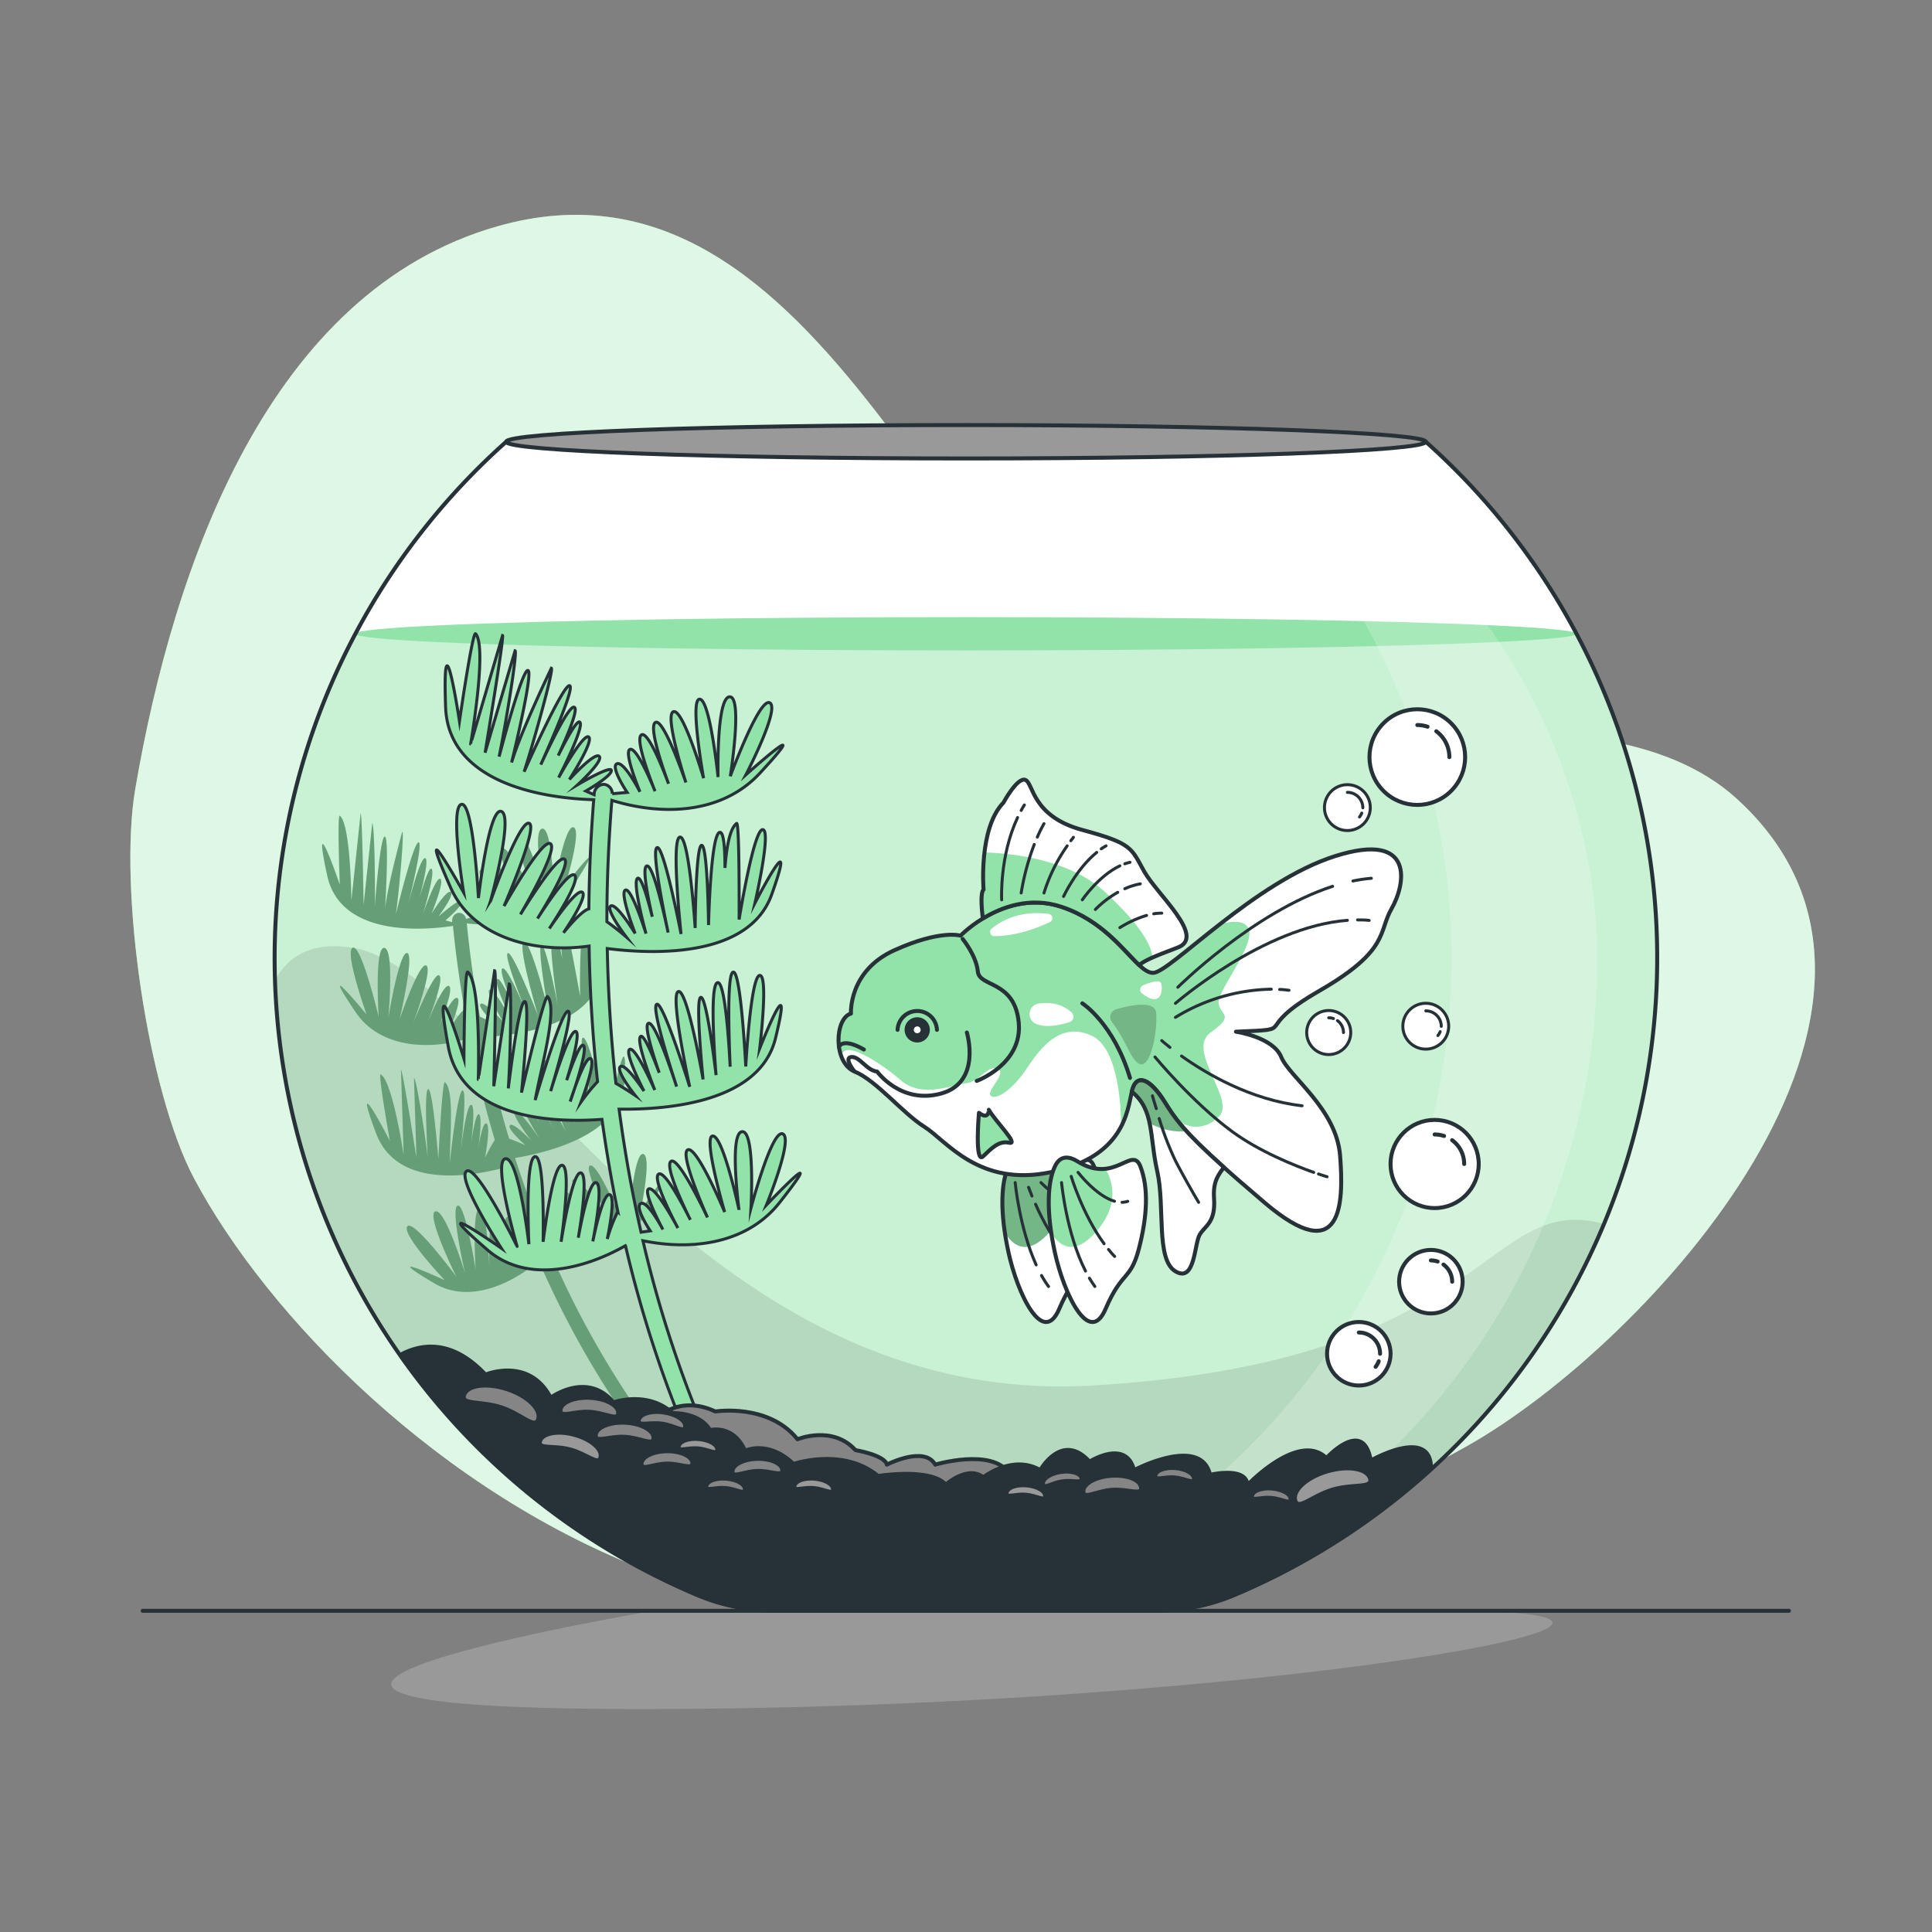<svg xmlns="http://www.w3.org/2000/svg" xmlns:xlink="http://www.w3.org/1999/xlink" viewBox="0 0 500 500"><rect x="0" y="0" width="500" height="500" fill="#808080" stroke="none"/><defs><clippath id="clip-path"><path d="M261,301.89c-1.87,4-2.35,11.46,0,22.24s8.92,24.49,13.13,14.6,6.46-7.25,8.62-15.58,2.55-15.68.39-21.26-6.62,4.77-16.36-1.37C265.47,299.72,262.62,298.36,261,301.89Z" style="fill:#fff;stroke:#263238;stroke-linecap:round;stroke-linejoin:round;stroke-width:1.03px"></path></clippath><clippath id="clip-path-2"><path d="M220.23,262.31s-.71-11,11.25-16.4,17.11-3.76,17.11-3.76,11.72-12.19,26-7.5,19.46,17.35,23.91,17.12,26.26-23.68,47.12-30.24,18.05,7.5,14.54,13.59-.47,10.79-18.76,21.33S337,266.3,319.86,267c0,0,9.61,1.38,11.72,6.55s14.3,13.38,15.24,25.57.7,29.3-19.46,12.19-22.51-20.63-26-26.26-7.27-7.73-8.44-2.57-2.11,16.87-20.87,20.86-27.19-8.21-32.81-11.72-12.43-12-18.06-14.3S216,263.49,220.23,262.31Z" style="fill:#fff;stroke:#263238;stroke-linecap:round;stroke-linejoin:round;stroke-width:1.03px"></path></clippath><clippath id="clip-path-3"><path d="M273,301.89c-1.87,4-2.35,11.46,0,22.24s8.91,24.49,13.13,14.6,6.46-7.25,8.62-15.58,2.54-15.68.39-21.26-6.63,4.77-16.36-1.37C277.47,299.72,274.61,298.36,273,301.89Z" style="fill:#fff;stroke:#263238;stroke-linecap:round;stroke-linejoin:round;stroke-width:1.03px"></path></clippath><clippath id="clip-path-4"><path d="M316.74,302.09c-10.59-9.48-12.63-12.61-15.4-17-3.52-5.62-7.27-7.73-8.44-2.57,5.86,4.71,4.54,11.52,6.6,20.63s-.44,22.78,4.7,25.87,4.85-7.2,6.32-9.56,4.11-3.08,3.67-9.4C313.88,305.57,315.47,303.92,316.74,302.09Z" style="fill:#fff;stroke:#263238;stroke-linecap:round;stroke-linejoin:round;stroke-width:1.03px"></path></clippath><clippath id="clip-path-5"><path d="M254.36,237.71c4.79-2.92,12.1-5.73,20.25-3.06,10.63,3.49,16.2,11.37,20.2,15.09,1.66-1.28,3.78-2.17,10-4.53,7.38-2.79-5.32-13.67-8.7-19.69s-2.94-7.2-16-10.73-12.64-12-14.7-12.93-5.73,5.88-5.73,5.88c-6.46,6.61-5.14,22.48-5.14,22.48C253.65,231.1,254.09,235.55,254.36,237.71Z" style="fill:#fff;stroke:#263238;stroke-linecap:round;stroke-linejoin:round;stroke-width:1.03px"></path></clippath></defs><g id="background-simple"><path d="M35,204.21C45,145.86,69.74,75.4,128.69,58.58c85.26-24.33,118,107.71,170.88,129.16,31.58,12.82,113.45-14.34,150,19.07,58.05,53.06-23.35,141.23-69.91,167.43-68,38.24-159.15,51.76-209.51,33.26C113.68,386.74,69,340.27,50.24,305,38.17,282.35,30.6,230,35,204.21Z" style="fill:#92E3A9"></path><path d="M449.58,206.81c-36.56-33.41-118.43-6.25-150-19.07C246.69,166.29,214,34.25,128.69,58.58,69.74,75.4,45,145.86,35,204.21,30.6,230,38.17,282.35,50.24,305,69,340.27,113.68,386.74,170.16,407.5c50.36,18.5,141.55,5,209.51-33.26C426.23,348,507.63,259.87,449.58,206.81Z" style="fill:#fff;opacity:0.7"></path></g><g id="Shadow"><path d="M169.13,416.87S18.55,442.31,166,442.31c159.48,0,296.77-25.44,207.69-25.44Z" style="fill:#999"></path></g><g id="Floor"><line x1="36.93" y1="416.87" x2="462.97" y2="416.87" style="fill:none;stroke:#263238;stroke-linecap:round;stroke-linejoin:round;stroke-width:1.03px"></line></g><g id="fish-bowl"><path d="M369,114.33H131A178.93,178.93,0,0,0,180.3,412.74a52,52,0,0,0,20.24,4.13h98.81a52,52,0,0,0,20.25-4.13A178.94,178.94,0,0,0,369,114.33Z" style="fill:#fff"></path><path d="M71,247.91A179,179,0,0,0,180.3,412.74a52,52,0,0,0,20.24,4.13h98.81a52,52,0,0,0,20.25-4.13A179,179,0,0,0,408,164H91.91A178.09,178.09,0,0,0,71,247.91Z" style="fill:#92E3A9"></path><path d="M71,247.91A179,179,0,0,0,180.3,412.74a52,52,0,0,0,20.24,4.13h98.81a52,52,0,0,0,20.25-4.13A179,179,0,0,0,408,164H91.91A178.09,178.09,0,0,0,71,247.91Z" style="fill:#fff;opacity:0.5"></path><ellipse cx="249.95" cy="164.02" rx="158.03" ry="4.31" style="fill:#92E3A9"></ellipse><path d="M282.65,358.57C178.6,364.66,128,251.2,91.29,245.28c-10.57-1.7-16.73,2.14-20.15,8.47a179,179,0,0,0,109.16,159,52,52,0,0,0,20.24,4.13h98.81a52,52,0,0,0,20.25-4.13,179.57,179.57,0,0,0,95.55-96C383.9,308.32,386.69,352.48,282.65,358.57Z" style="opacity:0.1"></path><path d="M317.44,114.33h-1.71a178.93,178.93,0,0,1-49.35,298.41,51.92,51.92,0,0,1-20.24,4.13H273.6c7,0,24.14-1.42,30.54-4.13A178.94,178.94,0,0,0,413.4,247.91C413.4,194.8,379.26,130,317.44,114.33Z" style="fill:#fff;opacity:0.2"></path><path d="M369,114.33H131A178.93,178.93,0,0,0,180.3,412.74a52,52,0,0,0,20.24,4.13h98.81a52,52,0,0,0,20.25-4.13A178.94,178.94,0,0,0,369,114.33Z" style="fill:none;stroke:#263238;stroke-linecap:round;stroke-linejoin:round;stroke-width:1.03px"></path><path d="M369,114.33c0,2.39-53.28,4.32-119,4.32s-119-1.93-119-4.32S184.23,110,250,110,369,112,369,114.33Z" style="fill:#999;stroke:#263238;stroke-linecap:round;stroke-linejoin:round;stroke-width:1.03px"></path></g><g id="Decoration"><path d="M165.8,313.29s3-14.12.66-14.63-3.59,15.78-3.59,15.78-1.93-15.48-4.49-14.74,2.2,15.52,2.2,15.52-5.79-14-7.82-13.6,5.07,14.55,5.07,14.55-7.78-12-9.48-10.94,6.29,12.63,6.29,12.63-7.74-10.87-9.16-9.79,5.18,10,5.86,10.88c-.65-.89-6.71-9-7.9-7.87s5.18,9.25,5.72,9.93c-.49-.62-5.92-7.42-7.13-6.68s4.23,7.52,4.23,7.52-4.06-5.22-5.28-4.34,2.83,5.06,2.83,5.06l-1.76.59q-4.92-11.51-8.75-23.47c10.59-1.79,27.52-6.75,28.28-19.6,1-16.33-2.74,2.59-2.74,2.59s-.88-14.87-2.63-14.4.51,18.43.51,18.43-4.41-18.82-5.88-18.14c-1.25.58,1.85,14.57,2.81,18.75-.94-4-4.07-16.74-5.51-16.11-1.7.74,3,18.27,3,18.27s-4.61-15-5.79-14.79,3.38,16.11,3.38,16.11-6.32-17.21-8-16.44,5.65,18.38,5.65,18.38-8.18-15.66-9.43-15.1,5.8,13.58,6.84,15.53c-.93-1.74-6.6-12.14-7.82-11.47-.89.49,1.93,5.86,3.89,9.36-1.79-3-4.41-7.15-5-6.48-.87,1.05,4.73,10.05,4.73,10.05s-5.36-7.95-6.4-7.13,4.3,7.71,4.3,7.71-4.63-4.91-5.52-4,4,5.17,4,5.17-2.27-1-4.21-1.7c-2.61-8.66-4.79-17.44-6.56-26.28,10.75-.59,28.37-3.71,30.47-16.61,2.66-16.32-3,2.3-3,2.3s.69-15-1.11-14.74-1.42,18.56-1.42,18.56-3.43-19.44-3.95-18.85c-1.16,1.32-1.11,5-.66,9.19-.71-3.81-1.54-7.07-2.3-6.83-1.77.56,1.11,18.68,1.11,18.68s-3-15.61-4.21-15.48,1.68,16.54,1.68,16.54-4.49-18-6.26-17.38,3.7,19.07,3.7,19.07-6.51-16.61-7.8-16.19S135.8,261,136.63,263c-.74-1.83-5.3-12.91-6.58-12.37-.94.39,1.31,6.09,2.89,9.82-1.47-3.23-3.64-7.66-4.27-7.05-1,1,3.65,10.6,3.65,10.6s-4.5-8.56-5.63-7.85,3.48,8.21,3.48,8.21-4.82-5.39-5.8-4.54,4.12,5.56,4.12,5.56-2.39-1.42-4.31-2.3c-1.46-8-2.58-16.08-3.38-24.11,10.37,1.26,22.13-1.17,28.18-10.67,9.4-14.79-2.68.8-2.68.8s4.4-14.3,2.12-15-5.15,16-5.15,16-.37-16.18-3-15.63.63,16.22.63,16.22-4.35-15-6.41-14.69,3.58,15.45,3.58,15.45-6.53-13-8.33-12,5,13.52,5,13.52-6.61-11.8-8.13-10.78,4.19,10.68,4.75,11.65c-.54-.93-5.78-9.75-7.07-8.67s4.22,9.87,4.7,10.62c-.44-.69-5.16-8-6.43-7.36s3.47,8,3.47,8-4.24-5.55-5.54-4.72,3,5.3,3,5.3l-2.9.79a1.85,1.85,0,0,0-1.93-1.56,2,2,0,0,0-1.62,2.3.34.34,0,0,1,0,.1l-1.77-.42s4.55-3.85,4.3-5-6.13,4-6.13,4,4.31-5.67,3.22-6.37-5,5.64-5,5.64,3.49-8.47,2.29-9.05-4.47,9.08-4.47,9.08,3.28-10.79,2.2-11.67c-.64-.53-2,3.8-3.07,7.34,1.07-4.14,2.35-9.8,1.44-10.09-1.11-.37-3.52,8.48-4.55,12.52,1.16-4.72,3.91-16.34,2.86-16.61-1.32-.33-5.9,18.61-5.9,18.61.88-6.58,2.21-21.29,1.65-21.39,0,0-3.81,13.91-4.45,20,0,0,1.13-18.69-.08-18.73s-2.59,18-2.59,18c.16-6.69-.13-21.39-.65-21.44L94.1,234.22s-.35-23.68-.77-23.72c0,0-2.38,22.54-2.39,22.54s-.17-19.78-3-21.92c-.71-.54,0,17.83,0,17.83s-7.53-22-3.25-2.32c3.13,14.33,21,14.71,32.54,13q1.08,10.84,3,21.69c-1.57.73-4.15,5.63-4.15,5.63s3.65-8.14,2.24-8.67-4.52,6.82-5.17,8.34c.72-1.68,4.41-10.52,3.08-11.42s-5.12,8.26-5.77,9.87c.67-1.69,4.65-11.83,3.18-12.65s-6.72,12.45-6.72,12.45,5.23-14.19,3.37-15-6.89,14-6.89,14,4-17.06,1.93-17.23-4.84,16.86-4.84,16.86,1.64-17.72-1-18.19S98,263.14,98,263.14s-4.49-18.85-6.72-17.86,3.59,17.27,3.59,17.27-13.49-16.36-2.77-.52c6.37,9.4,19.55,9.85,29.42,6.57,1.76,8.88,3.94,17.71,6.53,26.42a40.3,40.3,0,0,0-2.52,4.61s1.59-8.49.32-8.89-2.48,9.19-2.48,9.19,1.78-10.83.6-11.54c-.72-.43-1.52,3.94-2.06,7.48.5-4.14,1-9.76.06-9.93-1.16-.21-2.34,8.65-2.82,12.67.51-4.68,1.67-16.26.59-16.39-1.36-.16-3.33,18.68-3.33,18.68,0-6.44,1.24-18.83-1.27-20.84-.7-.56-1.7,19.86-1.7,19.86s-1.42-18.18-2.62-18.08-.12,17.71-.12,17.71c-.74-6.46-3-20.63-3.56-20.61l.63,20.7s-3.55-22.82-4-22.8c0,0,.7,22,.69,22s-2.86-19.06-5.93-20.8c-.8-.45,2.37,17.21,2.37,17.21s-10.49-20.36-3.54-1.86c5,13.17,21.73,11.8,32.93,8.86q2.93,8.91,6.44,17.61a31,31,0,0,0-1.1,5.79s.29-9-1.18-8.83c-1.32.11-1.55,8.14-1.58,9.82,0-1.86.09-11.47-1.44-11.7s-1.56,9.75-1.55,11.5c0-1.83-.19-12.79-1.82-12.88-1.78-.1-1.43,14.3-1.43,14.3s-.56-15.21-2.54-15.13-1,15.78-1,15.78-2.75-17.29-4.67-16.5,1.94,17.5,1.94,17.5-5.14-16.82-7.69-16,5.42,16.87,5.42,16.87-11.06-15-12.68-13,9.67,13.92,9.67,13.92-18.18-8.34-2.65.83c8.88,5.25,19.68.36,27-5.8A241,241,0,0,0,161,365.57a1.86,1.86,0,0,0,2.27.75,1.55,1.55,0,0,0,.32-.2,2,2,0,0,0,.34-2.73,237.28,237.28,0,0,1-21.19-38.6c9.94.21,20.68-3.08,25.64-12.52C176.33,297.17,165.8,313.29,165.8,313.29Z" style="fill:#92E3A9"></path><path d="M165.8,313.29s3-14.12.66-14.63-3.59,15.78-3.59,15.78-1.93-15.48-4.49-14.74,2.2,15.52,2.2,15.52-5.79-14-7.82-13.6,5.07,14.55,5.07,14.55-7.78-12-9.48-10.94,6.29,12.63,6.29,12.63-7.74-10.87-9.16-9.79,5.18,10,5.86,10.88c-.65-.89-6.71-9-7.9-7.87s5.18,9.25,5.72,9.93c-.49-.62-5.92-7.42-7.13-6.68s4.23,7.52,4.23,7.52-4.06-5.22-5.28-4.34,2.83,5.06,2.83,5.06l-1.76.59q-4.92-11.51-8.75-23.47c10.59-1.79,27.52-6.75,28.28-19.6,1-16.33-2.74,2.59-2.74,2.59s-.88-14.87-2.63-14.4.51,18.43.51,18.43-4.41-18.82-5.88-18.14c-1.25.58,1.85,14.57,2.81,18.75-.94-4-4.07-16.74-5.51-16.11-1.7.74,3,18.27,3,18.27s-4.61-15-5.79-14.79,3.38,16.11,3.38,16.11-6.32-17.21-8-16.44,5.65,18.38,5.65,18.38-8.18-15.66-9.43-15.1,5.8,13.58,6.84,15.53c-.93-1.74-6.6-12.14-7.82-11.47-.89.49,1.93,5.86,3.89,9.36-1.79-3-4.41-7.15-5-6.48-.87,1.05,4.73,10.05,4.73,10.05s-5.36-7.95-6.4-7.13,4.3,7.71,4.3,7.71-4.63-4.91-5.52-4,4,5.17,4,5.17-2.27-1-4.21-1.7c-2.61-8.66-4.79-17.44-6.56-26.28,10.75-.59,28.37-3.71,30.47-16.61,2.66-16.32-3,2.3-3,2.3s.69-15-1.11-14.74-1.42,18.56-1.42,18.56-3.43-19.44-3.95-18.85c-1.16,1.32-1.11,5-.66,9.19-.71-3.81-1.54-7.07-2.3-6.83-1.77.56,1.11,18.68,1.11,18.68s-3-15.61-4.21-15.48,1.68,16.54,1.68,16.54-4.49-18-6.26-17.38,3.7,19.07,3.7,19.07-6.51-16.61-7.8-16.19S135.8,261,136.63,263c-.74-1.83-5.3-12.91-6.58-12.37-.94.39,1.31,6.09,2.89,9.82-1.47-3.23-3.64-7.66-4.27-7.05-1,1,3.65,10.6,3.65,10.6s-4.5-8.56-5.63-7.85,3.48,8.21,3.48,8.21-4.82-5.39-5.8-4.54,4.12,5.56,4.12,5.56-2.39-1.42-4.31-2.3c-1.46-8-2.58-16.08-3.38-24.11,10.37,1.26,22.13-1.17,28.18-10.67,9.4-14.79-2.68.8-2.68.8s4.4-14.3,2.12-15-5.15,16-5.15,16-.37-16.18-3-15.63.63,16.22.63,16.22-4.35-15-6.41-14.69,3.58,15.45,3.58,15.45-6.53-13-8.33-12,5,13.52,5,13.52-6.61-11.8-8.13-10.78,4.19,10.68,4.75,11.65c-.54-.93-5.78-9.75-7.07-8.67s4.22,9.87,4.7,10.62c-.44-.69-5.16-8-6.43-7.36s3.47,8,3.47,8-4.24-5.55-5.54-4.72,3,5.3,3,5.3l-2.9.79a1.85,1.85,0,0,0-1.93-1.56,2,2,0,0,0-1.62,2.3.34.34,0,0,1,0,.1l-1.77-.42s4.55-3.85,4.3-5-6.13,4-6.13,4,4.31-5.67,3.22-6.37-5,5.64-5,5.64,3.49-8.47,2.29-9.05-4.47,9.08-4.47,9.08,3.28-10.79,2.2-11.67c-.64-.53-2,3.8-3.07,7.34,1.07-4.14,2.35-9.8,1.44-10.09-1.11-.37-3.52,8.48-4.55,12.52,1.16-4.72,3.91-16.34,2.86-16.61-1.32-.33-5.9,18.61-5.9,18.61.88-6.58,2.21-21.29,1.65-21.39,0,0-3.81,13.91-4.45,20,0,0,1.13-18.69-.08-18.73s-2.59,18-2.59,18c.16-6.69-.13-21.39-.65-21.44L94.1,234.22s-.35-23.68-.77-23.72c0,0-2.38,22.54-2.39,22.54s-.17-19.78-3-21.92c-.71-.54,0,17.83,0,17.83s-7.53-22-3.25-2.32c3.13,14.33,21,14.71,32.54,13q1.08,10.84,3,21.69c-1.57.73-4.15,5.63-4.15,5.63s3.65-8.14,2.24-8.67-4.52,6.82-5.17,8.34c.72-1.68,4.41-10.52,3.08-11.42s-5.12,8.26-5.77,9.87c.67-1.69,4.65-11.83,3.18-12.65s-6.72,12.45-6.72,12.45,5.23-14.19,3.37-15-6.89,14-6.89,14,4-17.06,1.93-17.23-4.84,16.86-4.84,16.86,1.64-17.72-1-18.19S98,263.14,98,263.14s-4.49-18.85-6.72-17.86,3.59,17.27,3.59,17.27-13.49-16.36-2.77-.52c6.37,9.4,19.55,9.85,29.42,6.57,1.76,8.88,3.94,17.71,6.53,26.42a40.3,40.3,0,0,0-2.52,4.61s1.59-8.49.32-8.89-2.48,9.19-2.48,9.19,1.78-10.83.6-11.54c-.72-.43-1.52,3.94-2.06,7.48.5-4.14,1-9.76.06-9.93-1.16-.21-2.34,8.65-2.82,12.67.51-4.68,1.67-16.26.59-16.39-1.36-.16-3.33,18.68-3.33,18.68,0-6.44,1.24-18.83-1.27-20.84-.7-.56-1.7,19.86-1.7,19.86s-1.42-18.18-2.62-18.08-.12,17.71-.12,17.71c-.74-6.46-3-20.63-3.56-20.61l.63,20.7s-3.55-22.82-4-22.8c0,0,.7,22,.69,22s-2.86-19.06-5.93-20.8c-.8-.45,2.37,17.21,2.37,17.21s-10.49-20.36-3.54-1.86c5,13.17,21.73,11.8,32.93,8.86q2.93,8.91,6.44,17.61a31,31,0,0,0-1.1,5.79s.29-9-1.18-8.83c-1.32.11-1.55,8.14-1.58,9.82,0-1.86.09-11.47-1.44-11.7s-1.56,9.75-1.55,11.5c0-1.83-.19-12.79-1.82-12.88-1.78-.1-1.43,14.3-1.43,14.3s-.56-15.21-2.54-15.13-1,15.78-1,15.78-2.75-17.29-4.67-16.5,1.94,17.5,1.94,17.5-5.14-16.82-7.69-16,5.42,16.87,5.42,16.87-11.06-15-12.68-13,9.67,13.92,9.67,13.92-18.18-8.34-2.65.83c8.88,5.25,19.68.36,27-5.8A241,241,0,0,0,161,365.57a1.86,1.86,0,0,0,2.27.75,1.55,1.55,0,0,0,.32-.2,2,2,0,0,0,.34-2.73,237.28,237.28,0,0,1-21.19-38.6c9.94.21,20.68-3.08,25.64-12.52C176.33,297.17,165.8,313.29,165.8,313.29Z" style="opacity:0.3"></path><path d="M198.34,311.87s7.07-17.25,4.22-18.43-8.21,19.22-8.21,19.22,1.13-20.13-2.3-19.78-.79,20.23-.79,20.23S187.15,294,184.48,294s3.06,19.67,3.06,19.67-7.11-17-9.51-16.11,5.07,17.52,5.07,17.52-7.32-15.61-9.38-14.56,4.29,13.85,4.94,15.17c-.63-1.27-6.45-13-8.22-11.82s4.44,12.95,5,13.94c-.48-.9-5.81-10.8-7.52-10.14s3.64,10.53,3.64,10.53-3.95-7.57-5.71-6.73,2.43,7.08,2.43,7.08l-2.37.34c-2.4-10.5-4.28-21.14-5.69-31.84,13.87.18,36.53-2.21,40.48-18.35,5-20.53-4.09,2.65-4.09,2.65s2.33-19.1,0-18.91S193,276,193,276s-1.24-24.93-3.27-24.41c-1.72.45-1,18.94-.76,24.47-.27-5.28-1.3-22.21-3.27-21.75-2.34.56-.38,23.93-.38,23.93s-2.37-20.19-3.93-20.13.57,21.24.57,21.24-4.06-23.32-6.39-22.74,2.93,24.66,2.93,24.66-6.78-21.79-8.49-21.37,4.23,18.6,5.1,21.32c-.79-2.43-5.58-17-7.28-16.39-1.24.41,1.09,7.89,2.77,12.8-1.57-4.26-4-10.11-4.82-9.39-1.36,1.13,3.68,13.86,3.68,13.86s-5-11.34-6.49-10.53,3.69,10.79,3.69,10.79-4.75-7.32-6.1-6.32,3.84,7.47,3.84,7.47-2.66-1.83-5-3.13c-1.3-11.6-2-23.26-2.24-34.9,13.79,1.73,36.9,1.84,42.56-14,7.16-20.12-4.34,2.23-4.34,2.23s4.35-18.95,2-19-6.1,23.26-6.1,23.26.14-25.49-.66-24.86c-1.78,1.41-2.58,6.11-3,11.51,0-5-.31-9.34-1.33-9.21-2.39.31-2.92,24-2.92,24s-.21-20.53-1.77-20.64-1.69,21.4-1.69,21.4-1.55-23.86-3.94-23.53.29,25.08.29,25.08-4.41-22.61-6.16-22.37,2.23,19.15,2.81,22c-.53-2.5-3.76-17.63-5.51-17.24-1.28.28.25,8,1.41,13.15-1.12-4.45-2.86-10.58-3.81-9.95-1.47,1,2.19,14.31,2.19,14.31s-3.73-11.92-5.33-11.27,2.52,11.23,2.52,11.23-4.88-8-6.32-7.11,4,8,4,8-2.71-2.36-5-3.93c0-10.52.45-21,1.29-31.41,12.88,4,28.39,3.64,38.27-7,15.38-16.61-3.59.39-3.59.39s8.91-17.15,6.19-18.63S189,200.89,189,200.89s3.29-20.64-.17-20.55-3,20.76-3,20.76-2.06-20-4.74-20.15,1,20.45,1,20.45-5.3-18-7.79-17.22,3.21,18.33,3.21,18.33-5.66-16.51-7.83-15.57,2.84,14.54,3.34,15.9c-.48-1.31-5.09-13.73-7-12.66s3.08,13.52,3.51,14.59c-.4-1-4.68-11.42-6.46-10.84s2.55,11,2.55,11-4.1-8-5.94-7.27,2.63,7.42,2.63,7.42l-3.86.34a2.4,2.4,0,0,0-2.1-2.43,2.63,2.63,0,0,0-2.59,2.55.57.57,0,0,1,0,.13l-2.15-.95s6.67-3.83,6.61-5.3-8.71,3.66-8.71,3.66,6.78-6.2,5.56-7.35-7.72,6-7.72,6,6.4-9.95,5-11-7.77,10.5-7.77,10.5,6.66-12.95,5.5-14.31c-.7-.82-3.49,4.35-5.61,8.62,2.32-5,5.25-11.92,4.17-12.5-1.33-.72-6.43,10-8.69,14.85,2.57-5.72,8.76-19.84,7.49-20.43-1.6-.73-11.8,22.27-11.8,22.27,2.63-8.16,7.72-26.53,7.05-26.79,0,0-8.08,16.79-10.29,24.4,0,0,5.75-23.49,4.23-23.83s-7.46,22.3-7.46,22.3c1.75-8.46,4.79-27.21,4.13-27.39l-7.76,26.37s5-30.17,4.52-30.32c0,0-8.25,28.09-8.26,28.09s4.37-25.17,1.29-28.54c-.78-.86-4.18,22.64-4.18,22.64s-4.48-29.65-3.59-3.7c.66,18.94,23.32,23.56,38.34,24q-1.12,14-1.26,28.25c-2.17.56-6.57,6.19-6.57,6.19s6.51-9.49,4.84-10.5c-1.49-.9-7.31,7.63-8.5,9.4,1.3-2,8.05-12.34,6.56-13.79s-8.42,9.31-9.62,11.2c1.25-2,8.65-14,7-15.34-1.83-1.5-11.42,14.27-11.42,14.27s9.93-16.82,7.76-18.29-12,16.14-12,16.14,9-20.75,6.45-21.44-10,20.3-10,20.3S133,211.25,129.76,210s-5.94,22.41-5.94,22.41-1.34-25-4.41-24.24S120,231,120,231s-13.34-23.91-3.39-1.32c5.91,13.43,22.56,17.06,35.85,15.16.19,11.7.91,23.43,2.19,35.09a51.19,51.19,0,0,0-4.28,5.27s4-10.41,2.47-11.22-5.28,11.11-5.28,11.11,4.77-13.35,3.43-14.53c-.8-.71-2.84,4.65-4.34,9,1.59-5.14,3.53-12.17,2.37-12.61-1.42-.53-5,10.46-6.51,15.45,1.73-5.83,5.88-20.28,4.54-20.69-1.68-.52-8.55,23-8.55,23,1.46-8.19,5.93-23.64,3.21-26.78-.76-.88-6.75,24.84-6.75,24.84s2.4-23.42.84-23.57-4.25,22.47-4.25,22.47c.56-8.38.94-26.92.24-27l-4,26.44s.78-29.81.22-29.89c0,0-4.22,28.16-4.23,28.16s.78-24.88-2.71-27.81c-.92-.76-1,22.42-1,22.42s-8.61-28.3-4.07-3.19c3.24,17.88,24.88,20,39.79,18.89q1.65,12,4.1,23.86a39.56,39.56,0,0,0-2.73,7.1s2.44-11.32.54-11.49c-1.7-.16-3.85,10-4.28,12.11.46-2.35,2.77-14.55.88-15.19s-4.24,12-4.64,14.25c.4-2.33,2.72-16.3.67-16.79-2.23-.54-5.12,17.84-5.12,17.84s2.81-19.46.28-19.81-4.93,19.82-4.93,19.82.51-22.61-2.12-22.05S136.88,322,136.88,322s-2.64-22.56-6.06-22.12,3,22.68,3,22.68S123.21,301,120.7,303.13s9.06,19.93,9.06,19.93-21.18-14.81-3.57.44c10.07,8.72,24.92,5,35.68-1.12a310.36,310.36,0,0,0,18.29,54.8,2.4,2.4,0,0,0,2.71,1.48,2.14,2.14,0,0,0,.46-.17,2.6,2.6,0,0,0,1.06-3.39,305.29,305.29,0,0,1-18-54c12.57,2.57,27,.87,35.46-10C215.45,293.83,198.34,311.87,198.34,311.87Z" style="fill:#92E3A9;stroke:#263238;stroke-miterlimit:10;stroke-width:0.773px"></path><path d="M169.13,367.79s5.94-7.19,16-2.5c0,0,13.75-2.19,21.26,7.19,0,0,9.06-3.75,15,2.81,0,0,7.57,1.27,8.13,3.75,0,0,9.7-5,12.51,0,0,0,14.69-4.37,19.07,2.19s-7.19,13.45-7.19,13.45H232.29l-33.77-3.13L181,381.23Z" style="fill:#858585;stroke:#263238;stroke-linecap:round;stroke-linejoin:round;stroke-width:1.03px"></path><path d="M370.47,380.11c.13-11.27-15.63-2.32-15.63-2.32-2-11.08-11.56-.62-11.56-.62-7.19-6.88-20.33,6.88-20.33,6.88-.62-4.69-9.69-2.51-9.69-2.51-2.5-10.31-19.69-1.25-19.69-1.25-2.19-8.12-11.57-2.18-11.57-2.18-7.19-7.82-12.82,2.18-12.82,2.18-7.19-4.06-14.69,1.88-14.69,1.88-4.07-3.13-9.7,1.88-9.7,1.88-4.06-4.38-17.51-2.19-17.51-2.19-9.06-7.51-21.88-3.13-21.88-3.13-6.57-6.25-12.51-3.44-12.51-3.44-3.12-6.88-9.06-5.31-9.06-5.31-2.82-4.69-9.69-4.38-9.69-4.38-6.57-5.94-15.32-2.81-15.32-2.81-6.88-8.13-16.26-1.25-16.26-1.25-5.63-10.63-16.88-5.94-16.88-5.94-8.86-9.4-17-7.93-22.26-5a179.62,179.62,0,0,0,76.88,62.16,52,52,0,0,0,20.24,4.13h98.81a52,52,0,0,0,20.25-4.13A179,179,0,0,0,370.47,380.11Z" style="fill:#263238;stroke:#263238;stroke-linecap:round;stroke-linejoin:round;stroke-width:0.773px"></path><path d="M139.27,367.34c-.84,2.57-4.29-1.41-9.58-3.14s-10.43-.57-9.59-3.15,5.82-3.25,11.12-1.52S140.12,364.76,139.27,367.34Z" style="fill:#858585;stroke:#263238;stroke-linecap:round;stroke-linejoin:round;stroke-width:1.03px"></path><path d="M354.57,382.65c.77,2.6-4.33,1.27-9.68,2.85s-8.9,5.45-9.67,2.85,2.94-6,8.29-7.56S353.8,380.05,354.57,382.65Z" style="fill:#999;stroke:#263238;stroke-linecap:round;stroke-linejoin:round;stroke-width:1.03px"></path><path d="M155.39,377.2c-.56,2.1-3.5-.93-7.83-2.09s-8.38,0-7.82-2.08,4.52-2.88,8.84-1.72S156,375.1,155.39,377.2Z" style="fill:#999;stroke:#263238;stroke-linecap:round;stroke-linejoin:round;stroke-width:1.03px"></path><path d="M202.46,380.51c0,1.73-2.88.08-6.44.17s-6.4,1.91-6.45.18,2.8-3.22,6.36-3.31S202.42,378.78,202.46,380.51Z" style="fill:#858585;stroke:#263238;stroke-linecap:round;stroke-linejoin:round;stroke-width:1.03px"></path><path d="M179.19,378.68c0,1.77-2.94.05-6.58.1s-6.55,1.86-6.58.09,2.9-3.24,6.54-3.29S179.17,376.92,179.19,378.68Z" style="fill:#858585;stroke:#263238;stroke-linecap:round;stroke-linejoin:round;stroke-width:1.03px"></path><path d="M185.63,375.26c-.11,1.35-2.25-.19-5-.42s-5.14.93-5-.42,2.46-2.26,5.23-2S185.75,373.91,185.63,375.26Z" style="fill:#999;stroke:#263238;stroke-linecap:round;stroke-linejoin:round;stroke-width:1.03px"></path><path d="M309,382.78c-.12,1.35-2.25-.18-5-.42s-5.14.93-5-.42,2.46-2.25,5.23-2S309.08,381.43,309,382.78Z" style="fill:#858585;stroke:#263238;stroke-linecap:round;stroke-linejoin:round;stroke-width:1.03px"></path><path d="M334,388.07c-.11,1.35-2.25-.19-5-.42s-5.14.93-5-.42,2.45-2.26,5.23-2S334.14,386.72,334,388.07Z" style="fill:#858585;stroke:#263238;stroke-linecap:round;stroke-linejoin:round;stroke-width:1.03px"></path><path d="M279.93,382.65c.2,1.34-2.23.32-5,.72s-4.79,2.07-5,.73,1.88-2.76,4.64-3.16S279.74,381.31,279.93,382.65Z" style="fill:#858585;stroke:#263238;stroke-linecap:round;stroke-linejoin:round;stroke-width:1.03px"></path><path d="M192.78,385.52c-.11,1.36-2.25-.18-5-.42s-5.14.93-5-.42,2.46-2.25,5.23-2S192.9,384.17,192.78,385.52Z" style="fill:#858585;stroke:#263238;stroke-linecap:round;stroke-linejoin:round;stroke-width:1.03px"></path><path d="M215.58,385.52c-.11,1.36-2.25-.18-5-.42s-5.14.93-5-.42,2.46-2.25,5.23-2S215.7,384.17,215.58,385.52Z" style="fill:#999;stroke:#263238;stroke-linecap:round;stroke-linejoin:round;stroke-width:1.03px"></path><path d="M270.48,387.25c-.12,1.35-2.26-.19-5-.42s-5.14.93-5-.42,2.46-2.26,5.23-2S270.59,385.9,270.48,387.25Z" style="fill:#999;stroke:#263238;stroke-linecap:round;stroke-linejoin:round;stroke-width:1.03px"></path><path d="M160,365.77c-.11,2-3.35-.18-7.47-.4S145,367,145.05,365s3.54-3.46,7.67-3.24S160.1,363.76,160,365.77Z" style="fill:#858585;stroke:#263238;stroke-linecap:round;stroke-linejoin:round;stroke-width:1.03px"></path><path d="M177.31,369.28c-.23,1.6-2.68-.38-6-.84s-6.2.76-6-.84,3.08-2.54,6.38-2.07S177.53,367.67,177.31,369.28Z" style="fill:#858585;stroke:#263238;stroke-linecap:round;stroke-linejoin:round;stroke-width:1.03px"></path><path d="M169.13,372.23c-.1,2-3.35-.17-7.47-.39s-7.58,1.62-7.48-.39,3.54-3.46,7.67-3.25S169.24,370.23,169.13,372.23Z" style="fill:#858585;stroke:#263238;stroke-linecap:round;stroke-linejoin:round;stroke-width:1.03px"></path><path d="M295.31,385.05c.14,2-3.34.23-7.47.51s-7.32,2.51-7.46.51,3.09-3.86,7.22-4.14S295.17,383,295.31,385.05Z" style="fill:#858585;stroke:#263238;stroke-linecap:round;stroke-linejoin:round;stroke-width:1.03px"></path><circle cx="351.66" cy="350.35" r="8.22" style="fill:#fff;stroke:#263238;stroke-linecap:round;stroke-linejoin:round;stroke-width:1.03px"></circle><path d="M356.81,352.29a5.35,5.35,0,0,1-.8,1.44" style="fill:#fff;stroke:#263238;stroke-linecap:round;stroke-linejoin:round;stroke-width:1.03px"></path><path d="M351.66,344.85a5.5,5.5,0,0,1,5.5,5.5" style="fill:#fff;stroke:#263238;stroke-linecap:round;stroke-linejoin:round;stroke-width:1.03px"></path><path d="M374.92,265.58a5.93,5.93,0,1,1-5.93-5.93A5.93,5.93,0,0,1,374.92,265.58Z" style="fill:#fff;stroke:#263238;stroke-linecap:round;stroke-linejoin:round;stroke-width:0.773px"></path><path d="M372.71,267a3.91,3.91,0,0,1-.58,1" style="fill:#fff;stroke:#263238;stroke-linecap:round;stroke-linejoin:round;stroke-width:0.773px"></path><path d="M369,261.61a4,4,0,0,1,4,4" style="fill:#fff;stroke:#263238;stroke-linecap:round;stroke-linejoin:round;stroke-width:0.773px"></path><path d="M354.63,209a5.93,5.93,0,1,1-5.93-5.92A5.92,5.92,0,0,1,354.63,209Z" style="fill:#fff;stroke:#263238;stroke-linecap:round;stroke-linejoin:round;stroke-width:0.773px"></path><path d="M352.42,210.43a3.74,3.74,0,0,1-.58,1" style="fill:#fff;stroke:#263238;stroke-linecap:round;stroke-linejoin:round;stroke-width:0.773px"></path><path d="M348.7,205.06a4,4,0,0,1,4,4" style="fill:#fff;stroke:#263238;stroke-linecap:round;stroke-linejoin:round;stroke-width:0.773px"></path><circle cx="370.31" cy="331.7" r="8.22" style="fill:#fff;stroke:#263238;stroke-linecap:round;stroke-linejoin:round;stroke-width:1.03px"></circle><path d="M373.57,327.26a5.52,5.52,0,0,1,2.25,4.44" style="fill:#fff;stroke:#263238;stroke-linecap:round;stroke-linejoin:round;stroke-width:1.03px"></path><path d="M370.31,326.19a5.63,5.63,0,0,1,1.75.29" style="fill:#fff;stroke:#263238;stroke-linecap:round;stroke-linejoin:round;stroke-width:1.03px"></path><circle cx="366.8" cy="195.94" r="12.38" transform="translate(-31.12 316.75) rotate(-45)" style="fill:#fff;stroke:#263238;stroke-linecap:round;stroke-linejoin:round;stroke-width:1.03px"></circle><path d="M371.71,189.25a8.31,8.31,0,0,1,3.38,6.69" style="fill:#fff;stroke:#263238;stroke-linecap:round;stroke-linejoin:round;stroke-width:1.03px"></path><path d="M366.8,187.64a8.54,8.54,0,0,1,2.64.43" style="fill:#fff;stroke:#263238;stroke-linecap:round;stroke-linejoin:round;stroke-width:1.03px"></path><circle cx="371.28" cy="301.24" r="11.41" style="fill:#fff;stroke:#263238;stroke-linecap:round;stroke-linejoin:round;stroke-width:1.03px"></circle><path d="M375.81,295.08a7.65,7.65,0,0,1,3.12,6.16" style="fill:#fff;stroke:#263238;stroke-linecap:round;stroke-linejoin:round;stroke-width:1.03px"></path><path d="M371.28,293.6a7.89,7.89,0,0,1,2.44.39" style="fill:#fff;stroke:#263238;stroke-linecap:round;stroke-linejoin:round;stroke-width:1.03px"></path><circle cx="343.87" cy="267.22" r="5.7" style="fill:#fff;stroke:#263238;stroke-linecap:round;stroke-linejoin:round;stroke-width:0.773px"></circle><path d="M346.13,264.14a3.82,3.82,0,0,1,1.56,3.08" style="fill:#fff;stroke:#263238;stroke-linecap:round;stroke-linejoin:round;stroke-width:0.773px"></path><path d="M343.87,263.4a3.85,3.85,0,0,1,1.22.2" style="fill:#fff;stroke:#263238;stroke-linecap:round;stroke-linejoin:round;stroke-width:0.773px"></path></g><g id="Goldfish"><path d="M261,301.89c-1.87,4-2.35,11.46,0,22.24s8.92,24.49,13.13,14.6,6.46-7.25,8.62-15.58,2.55-15.68.39-21.26-6.62,4.77-16.36-1.37C265.47,299.72,262.62,298.36,261,301.89Z" style="fill:#fff"></path><g style="clip-path:url(#clip-path)"><path d="M274.11,302.46a11,11,0,0,1-7.38-1.94c-1.26-.8-4.11-2.16-5.78,1.37-1.55,3.29-2.14,9-.95,17,2.06,3.43,5.95,6.69,11.94-.4C277.15,312.38,276.5,306.8,274.11,302.46Z" style="fill:#92E3A9"></path><path d="M274.11,302.46a11,11,0,0,1-7.38-1.94c-1.26-.8-4.11-2.16-5.78,1.37-1.55,3.29-2.14,9-.95,17,2.06,3.43,5.95,6.69,11.94-.4C277.15,312.38,276.5,306.8,274.11,302.46Z" style="opacity:0.2"></path></g><path d="M261,301.89c-1.87,4-2.35,11.46,0,22.24s8.92,24.49,13.13,14.6,6.46-7.25,8.62-15.58,2.55-15.68.39-21.26-6.62,4.77-16.36-1.37C265.47,299.72,262.62,298.36,261,301.89Z" style="fill:none;stroke:#263238;stroke-linecap:round;stroke-linejoin:round;stroke-width:1.03px"></path><path d="M269.55,330.1a28,28,0,0,0,1.81,2.84" style="fill:none;stroke:#263238;stroke-linecap:round;stroke-linejoin:round;stroke-width:0.773px"></path><path d="M262.73,306.05s1.09,11.74,5.43,21.3" style="fill:none;stroke:#263238;stroke-linecap:round;stroke-linejoin:round;stroke-width:0.773px"></path><path d="M268,311.65c1.89,4.28,4.75,9.6,8.51,13.51" style="fill:none;stroke:#263238;stroke-linecap:round;stroke-linejoin:round;stroke-width:0.773px"></path><path d="M266.19,307.28c.25.67.54,1.43.88,2.25" style="fill:none;stroke:#263238;stroke-linecap:round;stroke-linejoin:round;stroke-width:0.773px"></path><path d="M269.4,306.05c2.59,2.62,6.86,6.08,10.46,4.85" style="fill:none;stroke:#263238;stroke-linecap:round;stroke-linejoin:round;stroke-width:0.773px"></path><path d="M220.23,262.31s-.71-11,11.25-16.4,17.11-3.76,17.11-3.76,11.72-12.19,26-7.5,19.46,17.35,23.91,17.12,26.26-23.68,47.12-30.24,18.05,7.5,14.54,13.59-.47,10.79-18.76,21.33S337,266.3,319.86,267c0,0,9.61,1.38,11.72,6.55s14.3,13.38,15.24,25.57.7,29.3-19.46,12.19-22.51-20.63-26-26.26-7.27-7.73-8.44-2.57-2.11,16.87-20.87,20.86-27.19-8.21-32.81-11.72-12.43-12-18.06-14.3S216,263.49,220.23,262.31Z" style="fill:#fff"></path><g style="clip-path:url(#clip-path-2)"><path d="M313.31,267.21c6.47-4.61,2.5-4.36,2.06-7.55s10-15.62,7.64-19.59c-1.17-2-4.37-1.69-7.27-.9-8.52,6.65-15,12.48-17.22,12.6-4.45.23-9.61-12.43-23.91-17.12s-26,7.5-26,7.5-5.16-1.64-17.11,3.76-11.25,16.4-11.25,16.4c-3,.84-4.12,7-2.44,11.24.15-4.87,9.7,1.2,15.28,6s13.28,1.2,16.9.8,5.59-4.85,8.2-3.74-3.2,5.8-1.74,7,5.74-1.79,9.27-7.08,8.67-12.19,16.75-8.52,7.65,23.59,7.65,23.59a33.5,33.5,0,0,0,2.8-9.1c1.17-5.16,4.92-3.05,8.44,2.57.8,1.3,1.55,2.48,2.47,3.74,2.35,3.06,7.61,4.3,11.71.07C319.78,284.45,306.85,271.81,313.31,267.21Zm-56-24.94a1.09,1.09,0,0,1-.69-1.92c2.41-2,7.29-4.81,14.79-3.82a1.1,1.1,0,0,1,.32,2.08C268.53,240.14,263,242.29,257.3,242.27Zm19.47,22.25c-2.3.73-6.09,1.6-8.73.42a2.74,2.74,0,0,1,.64-5.19,11.19,11.19,0,0,1,3.34-.09,9.23,9.23,0,0,1,5.31,2.36A1.49,1.49,0,0,1,276.77,264.52Zm18.76-7.44a1.22,1.22,0,0,1,.28-2.08c1.71-.71,4.11-1.51,4.57-.68C301.06,255.54,300.86,261.26,295.53,257.08Z" style="fill:#92E3A9"></path><path d="M287.78,264.52a2.11,2.11,0,0,1,1.08-3.33c3.9-1.12,10.08-2.34,10.35,1,.4,4.89-1.44,14.06-4.14,13.2C292.73,274.66,291.59,269.46,287.78,264.52Z" style="opacity:0.2"></path></g><path d="M220.23,262.31s-.71-11,11.25-16.4,17.11-3.76,17.11-3.76,11.72-12.19,26-7.5,19.46,17.35,23.91,17.12,26.26-23.68,47.12-30.24,18.05,7.5,14.54,13.59-.47,10.79-18.76,21.33S337,266.3,319.86,267c0,0,9.61,1.38,11.72,6.55s14.3,13.38,15.24,25.57.7,29.3-19.46,12.19-22.51-20.63-26-26.26-7.27-7.73-8.44-2.57-2.11,16.87-20.87,20.86-27.19-8.21-32.81-11.72-12.43-12-18.06-14.3S216,263.49,220.23,262.31Z" style="fill:none;stroke:#263238;stroke-linecap:round;stroke-linejoin:round;stroke-width:1.03px"></path><path d="M240.13,266.52a2.75,2.75,0,1,1-2.75-2.74A2.74,2.74,0,0,1,240.13,266.52Z" style="fill:#263238;stroke:#263238;stroke-linecap:round;stroke-linejoin:round;stroke-width:1.03px"></path><path d="M238.78,266.52a1.4,1.4,0,1,1-1.4-1.4A1.4,1.4,0,0,1,238.78,266.52Z" style="fill:#fff;stroke:#263238;stroke-linecap:round;stroke-linejoin:round;stroke-width:1.03px"></path><path d="M232.29,266.52a5.1,5.1,0,0,1,10.19,0" style="fill:none;stroke:#263238;stroke-linecap:round;stroke-linejoin:round;stroke-width:1.03px"></path><path d="M217.13,270.94s.76-2.56,6.44.67" style="fill:none;stroke:#263238;stroke-linecap:round;stroke-linejoin:round;stroke-width:1.03px"></path><path d="M221.16,277.32s-2.95-3.59-.81-3.77,3.91,3.49,6.65,3.77c0,0,6.17,8.6,16.65,5.66s6.57-15.77,6.57-15.77" style="fill:none;stroke:#263238;stroke-linecap:round;stroke-linejoin:round;stroke-width:1.03px"></path><path d="M249.14,243s3.53,4.31,3.92,8.42,9.5,2.26,10.58,13.13-10.87,15.19-10.87,15.19" style="fill:none;stroke:#263238;stroke-linecap:round;stroke-linejoin:round;stroke-width:1.03px"></path><path d="M253.35,288s-1.17,13.42,1.08,11.26,4.12-4.11,6.76-3.52-3.62-5.59-5.29-8.53C255.9,287.19,256,290,253.35,288Z" style="fill:#92E3A9;stroke:#263238;stroke-linecap:round;stroke-linejoin:round;stroke-width:1.03px"></path><path d="M280.1,259.66s8.13,5.19,12.34,19.3" style="fill:none;stroke:#263238;stroke-linecap:round;stroke-linejoin:round;stroke-width:1.03px"></path><path d="M305.77,273.3c6.32,4.5,17.9,11.38,31.2,12.87" style="fill:none;stroke:#263238;stroke-linecap:round;stroke-linejoin:round;stroke-width:0.773px"></path><path d="M300.66,269.31s.75.68,2.12,1.76" style="fill:none;stroke:#263238;stroke-linecap:round;stroke-linejoin:round;stroke-width:0.773px"></path><path d="M341.22,303.83c1.39.47,2.22.71,2.22.71" style="fill:none;stroke:#263238;stroke-linecap:round;stroke-linejoin:round;stroke-width:0.773px"></path><path d="M298.91,273.55s9.68,11.73,19.91,19.25c7.12,5.24,16.28,8.88,21.17,10.61" style="fill:none;stroke:#263238;stroke-linecap:round;stroke-linejoin:round;stroke-width:0.773px"></path><path d="M350.14,228a39.32,39.32,0,0,1,4.76-.7" style="fill:none;stroke:#263238;stroke-linecap:round;stroke-linejoin:round;stroke-width:0.773px"></path><path d="M304.82,255.5s19.54-19.46,40.06-26.12" style="fill:none;stroke:#263238;stroke-linecap:round;stroke-linejoin:round;stroke-width:0.773px"></path><path d="M351.34,238.07c1,0,2,0,3,.13" style="fill:none;stroke:#263238;stroke-linecap:round;stroke-linejoin:round;stroke-width:0.773px"></path><path d="M304.2,259.66s22.88-19.87,44.5-21.48" style="fill:none;stroke:#263238;stroke-linecap:round;stroke-linejoin:round;stroke-width:0.773px"></path><path d="M331.17,256.07c.8,0,1.61.11,2.42.21" style="fill:none;stroke:#263238;stroke-linecap:round;stroke-linejoin:round;stroke-width:0.773px"></path><path d="M304.2,263.29A49.16,49.16,0,0,1,329,256" style="fill:none;stroke:#263238;stroke-linecap:round;stroke-linejoin:round;stroke-width:0.773px"></path><path d="M273,301.89c-1.87,4-2.35,11.46,0,22.24s8.91,24.49,13.13,14.6,6.46-7.25,8.62-15.58,2.54-15.68.39-21.26-6.63,4.77-16.36-1.37C277.47,299.72,274.61,298.36,273,301.89Z" style="fill:#fff"></path><g style="clip-path:url(#clip-path-3)"><path d="M286.11,302.46a11,11,0,0,1-7.38-1.94c-1.26-.8-4.12-2.16-5.78,1.37-1.56,3.29-2.14,9-1,17,2.07,3.43,5.95,6.69,11.95-.4C289.14,312.38,288.5,306.8,286.11,302.46Z" style="fill:#92E3A9"></path></g><path d="M273,301.89c-1.87,4-2.35,11.46,0,22.24s8.91,24.49,13.13,14.6,6.46-7.25,8.62-15.58,2.54-15.68.39-21.26-6.63,4.77-16.36-1.37C277.47,299.72,274.61,298.36,273,301.89Z" style="fill:none;stroke:#263238;stroke-linecap:round;stroke-linejoin:round;stroke-width:1.03px"></path><path d="M281.94,330.79c.45.75.92,1.47,1.41,2.15" style="fill:none;stroke:#263238;stroke-linecap:round;stroke-linejoin:round;stroke-width:0.773px"></path><path d="M274.73,306.05s1.21,13.11,6.2,22.9" style="fill:none;stroke:#263238;stroke-linecap:round;stroke-linejoin:round;stroke-width:0.773px"></path><path d="M286.88,323.36c.51.62,1,1.23,1.59,1.8" style="fill:none;stroke:#263238;stroke-linecap:round;stroke-linejoin:round;stroke-width:0.773px"></path><path d="M277.22,304.44s2.94,9.84,8.52,17.44" style="fill:none;stroke:#263238;stroke-linecap:round;stroke-linejoin:round;stroke-width:0.773px"></path><path d="M290.4,311.16a5.21,5.21,0,0,0,1.46-.26" style="fill:none;stroke:#263238;stroke-linecap:round;stroke-linejoin:round;stroke-width:0.773px"></path><path d="M279,303.41s4.69,6.1,9.43,7.47" style="fill:none;stroke:#263238;stroke-linecap:round;stroke-linejoin:round;stroke-width:0.773px"></path><path d="M316.74,302.09c-10.59-9.48-12.63-12.61-15.4-17-3.52-5.62-7.27-7.73-8.44-2.57,5.86,4.71,4.54,11.52,6.6,20.63s-.44,22.78,4.7,25.87,4.85-7.2,6.32-9.56,4.11-3.08,3.67-9.4C313.88,305.57,315.47,303.92,316.74,302.09Z" style="fill:#fff"></path><g style="clip-path:url(#clip-path-4)"><path d="M301.34,285.05c-3.52-5.62-7.27-7.73-8.44-2.57a13.11,13.11,0,0,1,4.63,8.21,17.27,17.27,0,0,0,9.56,2.09h0A46.4,46.4,0,0,1,301.34,285.05Z" style="fill:#92E3A9"></path><path d="M301.34,285.05c-3.52-5.62-7.27-7.73-8.44-2.57a13.11,13.11,0,0,1,4.63,8.21,17.27,17.27,0,0,0,9.56,2.09h0A46.4,46.4,0,0,1,301.34,285.05Z" style="opacity:0.2"></path></g><path d="M316.74,302.09c-10.59-9.48-12.63-12.61-15.4-17-3.52-5.62-7.27-7.73-8.44-2.57,5.86,4.71,4.54,11.52,6.6,20.63s-.44,22.78,4.7,25.87,4.85-7.2,6.32-9.56,4.11-3.08,3.67-9.4C313.88,305.57,315.47,303.92,316.74,302.09Z" style="fill:none;stroke:#263238;stroke-linecap:round;stroke-linejoin:round;stroke-width:1.03px"></path><path d="M300,289.48a78.27,78.27,0,0,0,4.2,10.92c2.86,5.49,6,10.76,6,10.76" style="fill:none;stroke:#263238;stroke-linecap:round;stroke-linejoin:round;stroke-width:0.773px"></path><path d="M298.25,283.59s.36,1.34,1,3.33" style="fill:none;stroke:#263238;stroke-linecap:round;stroke-linejoin:round;stroke-width:0.773px"></path><path d="M254.36,237.71c4.79-2.92,12.1-5.73,20.25-3.06,10.63,3.49,16.2,11.37,20.2,15.09,1.66-1.28,3.78-2.17,10-4.53,7.38-2.79-5.32-13.67-8.7-19.69s-2.94-7.2-16-10.73-12.64-12-14.7-12.93-5.73,5.88-5.73,5.88c-6.46,6.61-5.14,22.48-5.14,22.48C253.65,231.1,254.09,235.55,254.36,237.71Z" style="fill:#fff"></path><g style="clip-path:url(#clip-path-5)"><path d="M298.25,247.82c-.28-3.71-3.8-9-12-16.72-9.37-8.86-24.88-10.3-31.5-10.5a53.84,53.84,0,0,0-.24,9.62c-.88.88-.44,5.33-.17,7.49,4.79-2.92,12.1-5.73,20.25-3.06,10.63,3.49,16.2,11.37,20.2,15.09A15.45,15.45,0,0,1,298.25,247.82Z" style="fill:#92E3A9"></path></g><path d="M254.36,237.71c4.79-2.92,12.1-5.73,20.25-3.06,10.63,3.49,16.2,11.37,20.2,15.09,1.66-1.28,3.78-2.17,10-4.53,7.38-2.79-5.32-13.67-8.7-19.69s-2.94-7.2-16-10.73-12.64-12-14.7-12.93-5.73,5.88-5.73,5.88c-6.46,6.61-5.14,22.48-5.14,22.48C253.65,231.1,254.09,235.55,254.36,237.71Z" style="fill:none;stroke:#263238;stroke-linecap:round;stroke-linejoin:round;stroke-width:1.03px"></path><path d="M268.46,216.64a36.08,36.08,0,0,1,1.72-3.47" style="fill:none;stroke:#263238;stroke-linecap:round;stroke-linejoin:round;stroke-width:0.773px"></path><path d="M264.28,231.1a63.75,63.75,0,0,1,3.38-12.55" style="fill:none;stroke:#263238;stroke-linecap:round;stroke-linejoin:round;stroke-width:0.773px"></path><path d="M277.13,217.58l.67-.88" style="fill:none;stroke:#263238;stroke-linecap:round;stroke-linejoin:round;stroke-width:0.773px"></path><path d="M270.18,231.1a44.07,44.07,0,0,1,6-12.19" style="fill:none;stroke:#263238;stroke-linecap:round;stroke-linejoin:round;stroke-width:0.773px"></path><path d="M285,219.68c.41-.28.82-.54,1.24-.77" style="fill:none;stroke:#263238;stroke-linecap:round;stroke-linejoin:round;stroke-width:0.773px"></path><path d="M275.25,232s3.25-7.07,8.58-11.4" style="fill:none;stroke:#263238;stroke-linecap:round;stroke-linejoin:round;stroke-width:0.773px"></path><path d="M291.1,223.55a10.71,10.71,0,0,1,1.34-.38" style="fill:none;stroke:#263238;stroke-linecap:round;stroke-linejoin:round;stroke-width:0.773px"></path><path d="M280.1,232.87s4.2-6.19,9.72-8.79" style="fill:none;stroke:#263238;stroke-linecap:round;stroke-linejoin:round;stroke-width:0.773px"></path><path d="M291.1,230a17.86,17.86,0,0,1,4-1.26" style="fill:none;stroke:#263238;stroke-linecap:round;stroke-linejoin:round;stroke-width:0.773px"></path><path d="M283.48,235.37a26.64,26.64,0,0,1,5.79-4.43" style="fill:none;stroke:#263238;stroke-linecap:round;stroke-linejoin:round;stroke-width:0.773px"></path><path d="M298.59,236.49a13.33,13.33,0,0,1,2.07-.17" style="fill:none;stroke:#263238;stroke-linecap:round;stroke-linejoin:round;stroke-width:0.773px"></path><path d="M289.82,240.07a28.9,28.9,0,0,1,6.91-3.16" style="fill:none;stroke:#263238;stroke-linecap:round;stroke-linejoin:round;stroke-width:0.773px"></path><path d="M264.28,209.74c.27-.48.54-1,.83-1.42" style="fill:none;stroke:#263238;stroke-linecap:round;stroke-linejoin:round;stroke-width:0.773px"></path><path d="M259.23,232.87s-.59-11.26,4.12-21.29" style="fill:none;stroke:#263238;stroke-linecap:round;stroke-linejoin:round;stroke-width:0.773px"></path></g></svg>